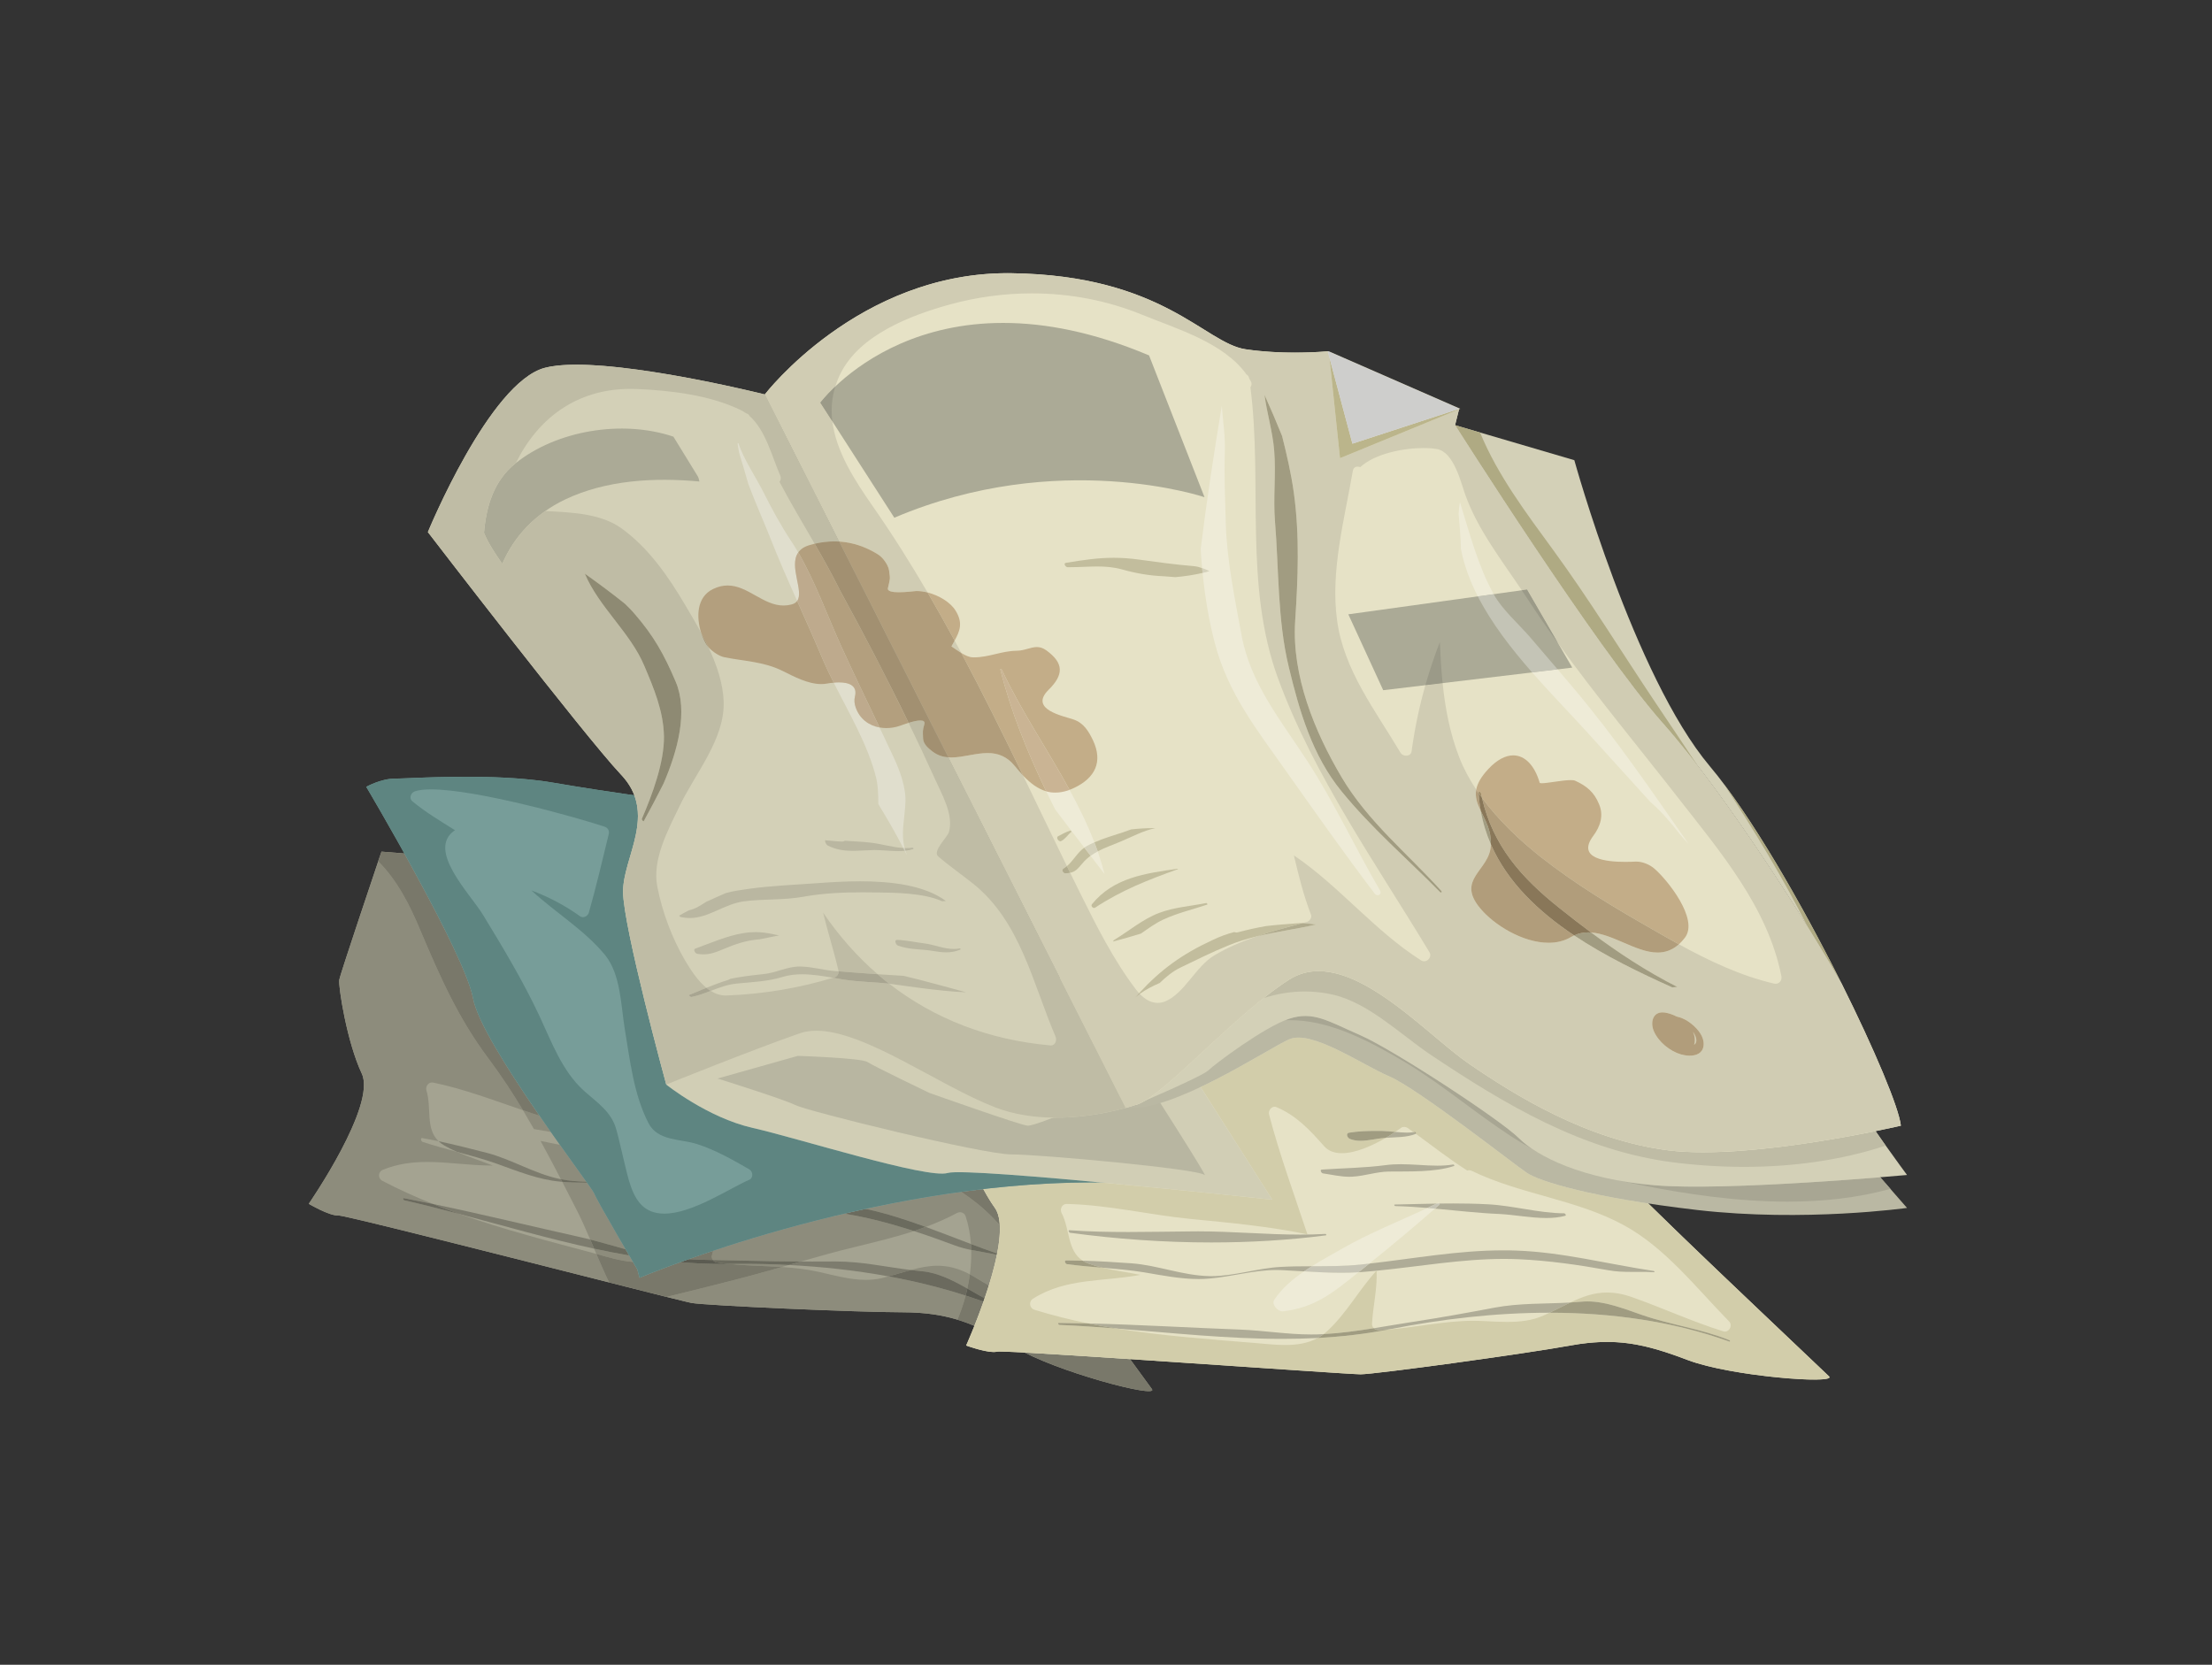 <svg width="93" height="70" viewBox="0 0 93 70" fill="none" xmlns="http://www.w3.org/2000/svg">
<rect x="0" y="0" width="93" height="70" fill="#333333" stroke="none"/>
<g id="recycling=paper--2">
<g id="Group 85">
<path id="path614" d="M41.238 48.317C41.189 48.571 48.154 58.011 48.434 58.413C48.708 58.815 44.355 57.668 42.694 56.662C41.034 55.657 39.894 55.184 37.959 55.179C36.03 55.179 29.673 54.894 29.076 54.787C28.48 54.679 14.566 51.081 14.206 51.105C13.851 51.13 12.981 50.619 12.981 50.619C12.981 50.619 15.84 46.483 15.211 45.144C14.577 43.797 14.217 41.449 14.265 41.196C14.308 40.94 16.039 35.81 16.039 35.81C16.039 35.81 32.306 37.116 32.628 37.262C32.956 37.41 41.238 48.317 41.238 48.317Z" fill="#A4A391"/>
<path id="path616" d="M40.967 55.75C40.968 55.749 40.968 55.749 40.968 55.749C40.731 55.649 40.495 55.563 40.254 55.49C40.254 55.49 40.254 55.49 40.254 55.49C40.495 55.564 40.731 55.65 40.967 55.75ZM28.023 54.534C28.024 54.534 28.025 54.533 28.026 54.533C27.504 54.403 26.818 54.23 26.032 54.031C26.817 54.23 27.502 54.404 28.023 54.534ZM15.902 36.217C15.987 35.964 16.039 35.81 16.039 35.81C16.039 35.81 15.985 35.964 15.899 36.215C15.9 36.215 15.901 36.215 15.902 36.217Z" fill="#DBDBDB"/>
<path id="path618" d="M41.575 54.054C41.708 53.626 41.828 53.184 41.913 52.764C41.552 52.68 41.19 52.631 40.833 52.558C40.842 52.895 40.822 53.239 40.776 53.585C40.816 53.606 40.858 53.629 40.899 53.653C41.127 53.783 41.351 53.917 41.575 54.054ZM32.869 53.276C32.968 53.248 33.066 53.22 33.164 53.191C32.519 53.159 31.877 53.143 31.24 53.143C31.044 53.143 30.85 53.145 30.655 53.148C31.391 53.221 32.133 53.228 32.869 53.276ZM26.612 53.062C26.566 52.983 26.512 52.892 26.454 52.791C25.96 52.707 25.468 52.61 24.978 52.504C25.009 52.578 25.041 52.652 25.072 52.726C25.575 52.866 26.096 53.023 26.612 53.062ZM33.673 53.045C34.405 52.835 35.138 52.629 35.88 52.449C36.74 52.239 37.595 52.037 38.426 51.764C37.794 51.56 37.156 51.377 36.503 51.226C36.169 51.149 35.832 51.086 35.494 51.033C33.337 51.536 31.441 52.106 29.983 52.591C29.965 52.658 29.947 52.725 29.931 52.793C29.914 52.858 29.933 52.928 29.973 52.983C30.498 52.995 31.025 52.998 31.559 53.013C32.265 53.033 32.969 53.042 33.673 53.045ZM41.924 52.708C41.997 52.336 42.041 51.982 42.04 51.671C42.04 51.618 42.038 51.566 42.036 51.516C41.744 51.189 41.432 50.884 41.093 50.611C40.874 50.434 40.648 50.271 40.416 50.115C39.019 50.307 37.669 50.554 36.395 50.83C36.41 50.833 36.424 50.836 36.439 50.839C37.282 51.023 38.107 51.293 38.924 51.59C39.369 51.425 39.806 51.234 40.233 51.006C40.275 50.983 40.319 50.972 40.362 50.972C40.471 50.972 40.569 51.042 40.603 51.154C40.722 51.517 40.793 51.906 40.821 52.309C41.188 52.447 41.556 52.582 41.924 52.708ZM26.301 52.529C25.784 51.641 25.042 50.354 24.986 50.186C24.974 50.149 24.862 49.986 24.68 49.73C24.332 49.728 23.984 49.723 23.639 49.694C23.827 50.059 24.014 50.424 24.202 50.789C24.414 51.196 24.613 51.648 24.814 52.119C25.316 52.246 25.805 52.395 26.301 52.529ZM24.649 49.686C24.387 49.316 23.993 48.773 23.541 48.14C23.269 48.086 22.997 48.032 22.727 47.974C23.018 48.508 23.302 49.043 23.582 49.584C23.93 49.655 24.288 49.677 24.649 49.686ZM23.159 47.597C23.003 47.377 22.844 47.148 22.684 46.917C22.451 46.842 22.22 46.766 21.989 46.686C22.145 46.949 22.298 47.212 22.448 47.475C22.685 47.516 22.922 47.555 23.159 47.597ZM15.902 36.217C15.987 35.964 16.039 35.81 16.039 35.81C16.039 35.81 16.395 35.84 17.002 35.888C16.395 35.84 16.039 35.81 16.039 35.81C16.039 35.81 15.987 35.964 15.902 36.217Z" fill="#8D8C7C"/>
<path id="path620" d="M37.355 53.669C37.687 53.579 37.994 53.482 38.29 53.402C37.24 53.272 36.214 53.043 35.133 53.043C35.122 53.043 35.111 53.043 35.1 53.043C34.786 53.045 34.472 53.046 34.159 53.046C33.997 53.046 33.835 53.045 33.673 53.045C33.504 53.093 33.334 53.142 33.164 53.191C34.56 53.262 35.968 53.415 37.355 53.669ZM24.978 52.504C24.923 52.375 24.869 52.246 24.814 52.119C24.69 52.088 24.564 52.058 24.438 52.029C22.357 51.566 20.29 51.06 18.204 50.625C18.585 50.778 18.971 50.922 19.358 51.059C21.233 51.556 23.094 52.097 24.978 52.504Z" fill="#7D7C6E"/>
<path id="path622" d="M33.164 53.191C33.334 53.142 33.504 53.093 33.673 53.045C32.969 53.042 32.265 53.032 31.559 53.013C31.025 52.998 30.498 52.995 29.973 52.983C30.011 53.036 30.069 53.075 30.135 53.083C30.308 53.109 30.482 53.13 30.655 53.147C30.85 53.144 31.044 53.143 31.24 53.143C31.877 53.143 32.519 53.158 33.164 53.191ZM26.454 52.791C26.406 52.709 26.355 52.621 26.301 52.529C25.805 52.395 25.316 52.246 24.814 52.119C24.869 52.246 24.923 52.375 24.978 52.504C25.468 52.61 25.96 52.707 26.454 52.791Z" fill="#6B6B5E"/>
<path id="path624" d="M40.833 52.558C40.831 52.474 40.827 52.391 40.821 52.309C40.19 52.07 39.559 51.822 38.923 51.59C38.759 51.651 38.593 51.709 38.426 51.764C38.99 51.946 39.549 52.146 40.109 52.355C40.346 52.446 40.589 52.508 40.833 52.558ZM23.639 49.694C23.62 49.657 23.601 49.621 23.582 49.584C23.564 49.582 23.547 49.577 23.53 49.574C22.439 49.343 21.515 48.746 20.45 48.471C19.779 48.298 19.113 48.13 18.439 47.986C18.508 48.054 18.59 48.115 18.688 48.171C18.858 48.269 19.032 48.354 19.21 48.432C19.78 48.588 20.35 48.741 20.902 48.939C21.751 49.243 22.649 49.606 23.552 49.686C23.581 49.689 23.61 49.691 23.639 49.694Z" fill="#7D7C6E"/>
<path id="path626" d="M41.913 52.764C41.917 52.745 41.921 52.727 41.924 52.708C41.556 52.582 41.188 52.447 40.821 52.309C40.827 52.391 40.831 52.474 40.833 52.558C41.19 52.631 41.552 52.68 41.913 52.764ZM38.426 51.764C38.593 51.709 38.759 51.651 38.923 51.59C38.107 51.293 37.282 51.023 36.439 50.84C36.424 50.836 36.41 50.833 36.395 50.83C36.09 50.896 35.79 50.964 35.494 51.033C35.832 51.086 36.169 51.15 36.503 51.227C37.156 51.377 37.794 51.56 38.426 51.764ZM24.68 49.73C24.67 49.716 24.66 49.701 24.649 49.687C24.288 49.677 23.93 49.655 23.582 49.584C23.601 49.621 23.62 49.657 23.639 49.694C23.984 49.723 24.332 49.728 24.68 49.73Z" fill="#6B6B5E"/>
<path id="path632" d="M48.296 58.496C48.393 58.496 48.446 58.481 48.446 58.447C48.446 58.438 48.442 58.425 48.434 58.413C48.376 58.331 48.026 57.853 47.511 57.149C45.73 57.03 44.108 56.928 43.074 56.871C44.654 57.675 47.601 58.496 48.296 58.496Z" fill="#79786A"/>
<path id="path634" d="M40.254 55.49C40.392 55.162 40.508 54.822 40.599 54.477C39.541 54.137 38.455 53.871 37.355 53.669C37.268 53.693 37.179 53.716 37.089 53.739C36.863 53.793 36.636 53.816 36.407 53.816C35.741 53.816 35.069 53.624 34.429 53.481C33.915 53.366 33.393 53.31 32.869 53.276C32.426 53.403 31.983 53.528 31.537 53.647C30.372 53.956 29.202 54.246 28.026 54.533C28.609 54.678 28.988 54.771 29.076 54.787C29.673 54.894 36.03 55.179 37.959 55.179C38.85 55.181 39.572 55.283 40.254 55.49ZM40.67 54.181C40.714 53.983 40.749 53.783 40.776 53.584C40.277 53.32 39.837 53.222 39.412 53.222C39.037 53.222 38.673 53.299 38.29 53.402C38.45 53.422 38.61 53.44 38.771 53.454C39.441 53.514 40.073 53.843 40.67 54.181ZM26.032 54.031C25.894 53.996 25.753 53.96 25.61 53.924C25.419 53.531 25.243 53.126 25.072 52.725C25.037 52.715 25.001 52.706 24.965 52.696C23.084 52.193 21.192 51.706 19.358 51.059C18.574 50.851 17.787 50.651 16.995 50.471C16.954 50.461 16.928 50.38 16.973 50.38C16.975 50.38 16.977 50.38 16.979 50.38C17.388 50.458 17.797 50.541 18.204 50.625C17.481 50.336 16.77 50.015 16.076 49.652C15.877 49.547 15.893 49.27 16.098 49.187C16.72 48.934 17.343 48.858 17.97 48.858C18.416 48.858 18.864 48.897 19.313 48.934C19.763 48.972 20.214 49.009 20.667 49.009C20.685 49.009 20.702 49.009 20.719 49.009C20.218 48.812 19.702 48.648 19.21 48.432C18.726 48.3 18.243 48.171 17.769 48.015C17.708 47.998 17.661 47.852 17.745 47.852C17.749 47.852 17.753 47.855 17.758 47.855C17.986 47.893 18.213 47.94 18.439 47.986C17.877 47.448 18.155 46.593 17.93 45.857C17.881 45.694 17.993 45.516 18.163 45.516C18.18 45.516 18.197 45.519 18.215 45.521C19.513 45.789 20.741 46.261 21.989 46.685C21.546 45.95 21.074 45.229 20.553 44.532C19.263 42.813 18.505 41.083 17.672 39.118C17.221 38.036 16.706 37.026 15.902 36.217C15.492 37.435 14.301 40.983 14.265 41.195C14.262 41.21 14.261 41.232 14.261 41.261C14.26 41.719 14.614 43.875 15.211 45.144C15.274 45.275 15.302 45.438 15.301 45.618C15.299 47.267 12.981 50.619 12.981 50.619C12.981 50.619 13.811 51.106 14.181 51.106C14.189 51.106 14.198 51.106 14.206 51.105C14.207 51.105 14.209 51.105 14.21 51.105C14.533 51.105 21.77 52.953 26.032 54.031Z" fill="#8D8C7C"/>
<path id="path636" d="M40.968 55.749C41.084 55.459 41.217 55.111 41.349 54.733C41.101 54.643 40.851 54.558 40.599 54.477C40.508 54.822 40.392 55.161 40.254 55.49C40.495 55.563 40.731 55.649 40.968 55.749ZM41.399 54.59C41.459 54.416 41.518 54.236 41.575 54.053C41.351 53.917 41.127 53.783 40.899 53.652C40.858 53.629 40.816 53.606 40.776 53.584C40.749 53.783 40.714 53.983 40.67 54.181C40.839 54.276 41.004 54.373 41.168 54.464C41.244 54.507 41.321 54.549 41.399 54.59ZM28.026 54.533C29.202 54.246 30.372 53.956 31.537 53.647C31.983 53.528 32.426 53.403 32.869 53.276C32.133 53.227 31.391 53.22 30.655 53.147C30.654 53.147 30.652 53.147 30.651 53.147C30.557 53.149 30.463 53.149 30.37 53.149C29.774 53.149 29.183 53.122 28.597 53.071C27.569 53.443 26.956 53.699 26.894 53.725C26.89 53.727 26.889 53.728 26.889 53.728L26.798 53.378C26.798 53.378 26.726 53.257 26.612 53.062C26.096 53.023 25.575 52.865 25.072 52.725C25.243 53.126 25.419 53.53 25.61 53.924C25.753 53.96 25.894 53.996 26.032 54.031C26.818 54.23 27.504 54.403 28.026 54.533ZM29.973 52.983C29.933 52.928 29.914 52.858 29.931 52.793C29.947 52.725 29.965 52.658 29.983 52.591C29.609 52.715 29.264 52.834 28.95 52.945C29.291 52.965 29.631 52.976 29.973 52.983ZM42.036 51.515C42.02 51.217 41.956 50.966 41.829 50.788C41.662 50.556 41.499 50.285 41.344 49.998C41.033 50.034 40.724 50.073 40.416 50.115C40.648 50.27 40.874 50.434 41.093 50.611C41.432 50.884 41.744 51.189 42.036 51.515ZM22.684 46.917C21.419 45.08 20.071 42.971 19.892 41.98C19.689 40.876 18.209 38.061 17.002 35.888C16.395 35.839 16.039 35.81 16.039 35.81C16.039 35.81 15.987 35.964 15.902 36.217C16.706 37.026 17.221 38.036 17.672 39.118C18.505 41.083 19.263 42.813 20.553 44.532C21.074 45.229 21.546 45.95 21.989 46.685C22.22 46.766 22.451 46.841 22.684 46.917Z" fill="#79786A"/>
<path id="path638" d="M40.599 54.477C40.624 54.379 40.648 54.28 40.67 54.181C40.073 53.843 39.441 53.515 38.771 53.454C38.61 53.44 38.45 53.422 38.29 53.402C37.994 53.482 37.687 53.579 37.355 53.669C38.455 53.871 39.541 54.137 40.599 54.477ZM19.358 51.059C18.971 50.922 18.585 50.778 18.204 50.625C17.797 50.541 17.388 50.458 16.979 50.38C16.977 50.38 16.975 50.38 16.973 50.38C16.928 50.38 16.954 50.461 16.995 50.471C17.787 50.651 18.574 50.851 19.358 51.059Z" fill="#6B6A5E"/>
<path id="path640" d="M41.349 54.733C41.366 54.686 41.383 54.638 41.399 54.59C41.321 54.549 41.244 54.507 41.168 54.464C41.004 54.373 40.839 54.277 40.67 54.181C40.648 54.28 40.624 54.379 40.599 54.477C40.851 54.558 41.101 54.643 41.349 54.733ZM30.37 53.15C30.463 53.15 30.557 53.149 30.651 53.148C30.652 53.148 30.654 53.148 30.655 53.148C30.482 53.13 30.308 53.109 30.135 53.083C30.069 53.075 30.011 53.036 29.973 52.983C29.631 52.976 29.291 52.965 28.95 52.946C28.827 52.989 28.71 53.031 28.597 53.072C29.183 53.122 29.774 53.15 30.37 53.15Z" fill="#5B5B51"/>
<path id="path644" d="M68.001 49.236C68.001 49.494 76.551 57.527 76.9 57.875C77.244 58.218 72.751 57.875 70.94 57.181C69.124 56.489 67.915 56.233 66.018 56.577C64.115 56.925 57.806 57.787 57.204 57.787C56.597 57.787 42.264 56.747 41.92 56.835C41.571 56.925 40.62 56.577 40.62 56.577C40.62 56.577 42.694 52 41.829 50.789C40.964 49.582 40.19 47.334 40.19 47.08C40.19 46.817 40.964 41.461 40.964 41.461C40.964 41.461 57.204 39.822 57.548 39.905C57.892 39.992 68.001 49.236 68.001 49.236Z" fill="#E6E2C6"/>
<path id="path646" d="M53.913 56.297C54.408 56.297 54.904 56.285 55.4 56.26C55.486 56.212 55.569 56.158 55.65 56.097C55.559 56.102 55.468 56.107 55.377 56.109C55.293 56.112 55.209 56.112 55.125 56.112C54.124 56.112 53.153 55.947 52.142 55.907C50.014 55.828 47.889 55.699 45.756 55.648C46.15 55.728 46.545 55.799 46.941 55.863C49.271 56.046 51.592 56.297 53.913 56.297ZM57.927 55.926C57.93 55.926 57.932 55.926 57.935 55.926C58.09 55.921 58.245 55.912 58.399 55.9C58.418 55.896 58.437 55.892 58.456 55.889C60.606 55.464 62.87 55.198 65.126 55.198C65.134 55.198 65.141 55.198 65.148 55.198C65.459 55.05 65.744 54.901 66.021 54.769C64.95 54.83 63.896 54.785 62.825 54.986C61.654 55.209 60.498 55.416 59.332 55.593C58.801 55.675 58.28 55.766 57.759 55.85C57.804 55.896 57.865 55.926 57.927 55.926Z" fill="#AFAC97"/>
<path id="path648" d="M50.391 53.781C50.545 53.781 50.699 53.775 50.852 53.76C51.792 53.681 52.718 53.401 53.668 53.401C53.739 53.401 53.811 53.402 53.883 53.406C54.198 53.421 54.513 53.44 54.827 53.459C54.934 53.385 55.044 53.313 55.156 53.244C54.717 53.244 54.277 53.246 53.834 53.272C52.866 53.326 51.893 53.66 50.925 53.66C50.888 53.66 50.851 53.659 50.814 53.658C49.702 53.626 48.675 53.204 47.584 53.121C46.893 53.073 46.208 53.028 45.519 53.009C45.599 53.061 45.69 53.106 45.795 53.142C45.984 53.208 46.176 53.262 46.369 53.308C46.954 53.357 47.539 53.407 48.116 53.502C48.858 53.628 49.63 53.781 50.391 53.781ZM57.114 53.497C57.186 53.492 57.257 53.487 57.328 53.481C57.509 53.467 57.69 53.45 57.871 53.433C57.873 53.431 57.874 53.429 57.876 53.427C57.876 53.429 57.876 53.43 57.876 53.432C59.661 53.257 61.443 52.935 63.238 52.935C63.448 52.935 63.658 52.94 63.868 52.949C65.136 53.008 66.372 53.186 67.619 53.411C67.952 53.473 68.283 53.481 68.616 53.481C68.679 53.481 68.741 53.481 68.803 53.481C68.869 53.48 68.935 53.48 69 53.48C69.18 53.48 69.361 53.483 69.543 53.495C69.544 53.495 69.544 53.495 69.545 53.495C69.574 53.495 69.553 53.443 69.532 53.443C67.614 53.156 65.684 52.648 63.734 52.584C63.557 52.577 63.381 52.575 63.205 52.575C61.304 52.575 59.457 52.918 57.569 53.133C57.421 53.252 57.273 53.371 57.123 53.489C57.12 53.492 57.117 53.494 57.114 53.497Z" fill="#AFAC97"/>
<path id="path650" d="M50.931 52.243C52.554 52.243 54.174 52.148 55.748 51.944C55.78 51.935 55.753 51.884 55.726 51.884C55.375 51.905 55.024 51.913 54.674 51.913C53.956 51.913 53.238 51.879 52.52 51.844C51.805 51.81 51.09 51.776 50.376 51.776C50.312 51.776 50.249 51.776 50.186 51.777C49.27 51.784 48.357 51.804 47.445 51.804C46.617 51.804 45.79 51.788 44.962 51.729C44.961 51.729 44.96 51.729 44.959 51.729C44.899 51.729 44.946 51.831 44.989 51.836C46.923 52.099 48.93 52.243 50.931 52.243Z" fill="#AFAC97"/>
<path id="path652" d="M65.007 51.215C65.284 51.215 65.554 51.191 65.808 51.122C65.867 51.106 65.803 51.019 65.76 51.017C64.706 51.014 63.615 50.691 62.546 50.638C62.063 50.612 61.583 50.603 61.103 50.603C60.91 50.603 60.717 50.605 60.523 50.607C60.532 50.623 60.533 50.642 60.52 50.654C60.457 50.71 60.394 50.765 60.331 50.82C61.235 50.902 62.133 51.007 63.04 51.046C63.66 51.077 64.353 51.215 65.007 51.215ZM60.015 50.792C60.142 50.732 60.269 50.671 60.395 50.609C59.811 50.618 59.227 50.636 58.639 50.649C58.596 50.651 58.634 50.713 58.66 50.713C59.115 50.725 59.566 50.755 60.015 50.792Z" fill="#AFAC97"/>
<path id="path654" d="M56.727 49.481C56.772 49.481 56.816 49.479 56.86 49.477C57.365 49.45 57.876 49.27 58.376 49.262C59.235 49.25 60.31 49.301 61.133 49.028C61.164 49.019 61.129 48.965 61.102 48.965C61.102 48.965 61.101 48.965 61.1 48.965C60.88 49.002 60.654 49.014 60.427 49.014C60.173 49.014 59.916 48.999 59.658 48.982C59.401 48.968 59.144 48.953 58.889 48.953C58.684 48.953 58.48 48.963 58.279 48.989C57.36 49.111 56.495 49.116 55.576 49.179C55.479 49.182 55.549 49.326 55.619 49.338C55.974 49.389 56.358 49.481 56.727 49.481Z" fill="#AFAC97"/>
<path id="path656" d="M58.268 47.843C58.683 47.814 59.142 47.831 59.52 47.68C59.523 47.68 59.525 47.677 59.527 47.675C59.495 47.653 59.462 47.629 59.429 47.604C59.339 47.619 59.243 47.624 59.144 47.624C58.988 47.624 58.825 47.609 58.662 47.594C58.544 47.675 58.411 47.76 58.268 47.843Z" fill="#AFAC97"/>
<path id="path658" d="M76.281 58.009C76.674 58.009 76.917 57.977 76.919 57.909C76.919 57.899 76.913 57.887 76.9 57.875C76.637 57.612 71.708 52.978 69.302 50.605C66.2 50.137 64.635 49.608 64.201 49.321C63.68 48.977 59.623 45.779 58.413 45.261C57.356 44.808 55.638 43.629 54.59 43.629C54.439 43.629 54.303 43.653 54.184 43.709C53.632 43.958 52.072 44.954 50.477 45.706L53.49 50.444C53.49 50.444 49.82 50.047 46.28 49.72C46.171 49.718 46.061 49.718 45.952 49.718C45.951 49.718 45.95 49.718 45.95 49.718C45.945 49.718 45.94 49.718 45.936 49.718C44.388 49.718 42.844 49.823 41.344 49.998C41.499 50.285 41.663 50.556 41.829 50.788C41.978 50.997 42.039 51.304 42.04 51.671C42.042 53.438 40.62 56.577 40.62 56.577C40.62 56.577 41.363 56.849 41.777 56.849C41.831 56.849 41.88 56.844 41.92 56.835C41.934 56.83 41.97 56.83 42.025 56.83C42.198 56.83 42.565 56.844 43.074 56.871C44.108 56.927 45.73 57.03 47.511 57.149C51.729 57.427 56.846 57.787 57.204 57.787C57.806 57.787 64.115 56.925 66.018 56.577C66.584 56.474 67.088 56.426 67.566 56.426C68.69 56.426 69.666 56.696 70.94 57.181C72.267 57.69 75.032 58.009 76.281 58.009ZM55.4 56.26C54.982 56.489 54.512 56.555 54.03 56.555C53.614 56.555 53.19 56.506 52.781 56.472C50.831 56.311 48.871 56.172 46.941 55.862C46.145 55.8 45.347 55.745 44.548 55.711C44.505 55.711 44.457 55.627 44.511 55.627C44.926 55.631 45.342 55.638 45.756 55.648C44.994 55.493 44.237 55.305 43.489 55.072C43.28 55.007 43.242 54.727 43.43 54.609C44.822 53.722 46.413 53.9 47.945 53.604C47.42 53.502 46.889 53.432 46.369 53.307C45.865 53.265 45.36 53.224 44.86 53.156C44.795 53.15 44.725 53 44.822 53C44.842 53 44.861 53 44.88 53C45.094 53 45.307 53.003 45.519 53.009C44.865 52.583 44.989 51.688 44.634 51.006C44.549 50.841 44.648 50.624 44.842 50.624C44.844 50.624 44.847 50.624 44.849 50.624C46.617 50.665 48.315 51.084 50.067 51.256C51.712 51.414 53.351 51.568 54.968 51.901C54.415 50.227 53.802 48.571 53.356 46.863C53.315 46.717 53.434 46.537 53.587 46.537C53.613 46.537 53.641 46.542 53.668 46.554C54.501 46.902 55.087 47.531 55.673 48.198C55.861 48.407 56.122 48.49 56.418 48.49C56.998 48.49 57.711 48.169 58.268 47.842C58.241 47.845 58.214 47.847 58.188 47.85C57.861 47.877 57.528 47.969 57.205 47.969C57.053 47.969 56.904 47.947 56.758 47.891C56.651 47.855 56.565 47.655 56.72 47.628C57.089 47.567 57.469 47.553 57.845 47.553C57.924 47.553 58.002 47.553 58.08 47.553C58.26 47.557 58.46 47.577 58.662 47.594C58.756 47.533 58.841 47.472 58.913 47.419C58.944 47.394 58.989 47.385 59.035 47.385C59.084 47.385 59.132 47.397 59.166 47.419C59.253 47.48 59.341 47.54 59.429 47.604C59.447 47.601 59.465 47.599 59.483 47.596C59.485 47.594 59.487 47.594 59.489 47.594C59.519 47.594 59.555 47.652 59.527 47.674C60.201 48.164 60.926 48.736 61.686 49.218C61.712 49.211 61.74 49.206 61.769 49.206C61.806 49.206 61.846 49.214 61.885 49.236C63.933 50.229 66.281 50.429 68.275 51.519C70.022 52.47 71.322 54.163 72.692 55.558C72.852 55.715 72.725 55.991 72.522 55.991C72.499 55.991 72.475 55.987 72.451 55.98C71.144 55.571 69.914 55.002 68.629 54.547C68.234 54.407 67.886 54.348 67.565 54.348C67.004 54.348 66.526 54.528 66.021 54.768C66.18 54.759 66.341 54.748 66.501 54.733C66.582 54.725 66.663 54.722 66.744 54.722C67.526 54.722 68.318 55.044 69.043 55.294C70.247 55.711 71.531 55.872 72.714 56.355C72.742 56.365 72.75 56.413 72.718 56.413C72.714 56.413 72.709 56.411 72.703 56.409C70.315 55.551 67.737 55.2 65.148 55.198C65.067 55.237 64.984 55.275 64.9 55.313C64.418 55.531 63.894 55.584 63.366 55.584C62.987 55.584 62.606 55.556 62.24 55.542C62.143 55.538 62.046 55.536 61.95 55.536C60.759 55.536 59.588 55.806 58.399 55.9C57.399 56.094 56.399 56.206 55.4 56.26ZM55.65 56.097C56.365 56.058 57.061 55.961 57.759 55.849C57.713 55.802 57.683 55.738 57.683 55.673C57.725 54.917 57.913 54.182 57.876 53.432C57.874 53.432 57.873 53.432 57.871 53.432C57.132 54.237 56.611 55.231 55.791 55.98C55.745 56.021 55.698 56.06 55.65 56.097Z" fill="#D2CDAA"/>
<path id="path660" d="M72.718 56.413C72.75 56.413 72.742 56.365 72.714 56.355C71.531 55.872 70.247 55.711 69.043 55.294C68.318 55.044 67.526 54.722 66.744 54.722C66.663 54.722 66.582 54.725 66.501 54.733C66.341 54.748 66.18 54.759 66.021 54.768C65.744 54.9 65.459 55.05 65.148 55.198C67.737 55.2 70.315 55.551 72.703 56.409C72.709 56.411 72.714 56.413 72.718 56.413ZM55.4 56.26C56.399 56.206 57.399 56.094 58.399 55.9C58.245 55.912 58.09 55.921 57.935 55.926C57.932 55.926 57.93 55.926 57.927 55.926C57.865 55.926 57.804 55.896 57.759 55.849C57.061 55.961 56.365 56.058 55.65 56.097C55.569 56.158 55.486 56.211 55.4 56.26ZM46.941 55.862C46.545 55.798 46.15 55.728 45.756 55.648C45.342 55.638 44.926 55.631 44.511 55.627C44.457 55.627 44.505 55.711 44.548 55.711C45.347 55.745 46.145 55.8 46.941 55.862Z" fill="#A09C81"/>
<path id="path662" d="M57.871 53.432C57.873 53.432 57.874 53.432 57.876 53.432C57.876 53.43 57.876 53.429 57.876 53.427C57.874 53.429 57.873 53.431 57.871 53.432ZM46.369 53.308C46.176 53.261 45.984 53.208 45.795 53.142C45.69 53.105 45.599 53.061 45.519 53.009C45.307 53.003 45.094 53 44.88 53C44.861 53 44.842 53 44.822 53C44.725 53 44.795 53.15 44.86 53.156C45.36 53.224 45.865 53.265 46.369 53.308Z" fill="#A09C81"/>
<path id="path664" d="M57.205 47.969C57.528 47.969 57.861 47.877 58.188 47.85C58.214 47.847 58.241 47.845 58.268 47.843C58.411 47.76 58.544 47.674 58.662 47.594C58.46 47.577 58.26 47.557 58.08 47.553C58.002 47.553 57.923 47.553 57.845 47.553C57.469 47.553 57.089 47.567 56.72 47.628C56.564 47.655 56.651 47.855 56.758 47.891C56.904 47.947 57.053 47.969 57.205 47.969ZM59.527 47.674C59.555 47.653 59.519 47.594 59.489 47.594C59.487 47.594 59.485 47.594 59.483 47.596C59.465 47.599 59.447 47.601 59.429 47.604C59.462 47.628 59.495 47.653 59.527 47.674Z" fill="#A09C81"/>
<path id="path666" d="M28.442 33.689C28.442 33.689 25.766 33.341 23.256 32.91C20.752 32.478 17.21 32.739 16.608 32.739C16.006 32.739 15.399 33.085 15.399 33.085C15.399 33.085 19.543 40.08 19.892 41.98C20.236 43.882 24.901 49.927 24.986 50.186C25.072 50.444 26.798 53.379 26.798 53.379L26.889 53.728C26.889 53.728 38.889 48.634 49.605 49.927L28.442 33.689Z" fill="#779D99"/>
<path id="path668" d="M46.28 49.72C46.171 49.718 46.061 49.718 45.951 49.718C46.061 49.718 46.171 49.718 46.28 49.72ZM45.935 49.718C45.94 49.718 45.945 49.718 45.95 49.718C45.945 49.718 45.94 49.718 45.935 49.718Z" fill="#A5AD8F"/>
<path id="path672" d="M26.889 53.728C26.889 53.728 26.89 53.727 26.894 53.726C27.148 53.619 36.457 49.72 45.936 49.718C45.94 49.718 45.945 49.718 45.95 49.718C45.95 49.718 45.951 49.718 45.952 49.718C46.061 49.718 46.171 49.718 46.28 49.72C43.779 49.487 41.343 49.289 40.313 49.289C40.081 49.289 39.92 49.299 39.846 49.321C39.786 49.34 39.704 49.348 39.602 49.348C38.242 49.348 33.409 47.825 31.634 47.424C29.737 46.99 28.012 45.604 28.012 45.604C28.012 45.604 26.196 38.96 26.196 37.489C26.196 36.531 26.82 35.426 26.821 34.317C26.822 34.025 26.779 33.733 26.67 33.443C25.703 33.304 24.461 33.117 23.256 32.91C23.238 32.905 23.221 32.902 23.203 32.9H23.203H23.203C23.184 32.897 23.165 32.892 23.146 32.89C23.06 32.876 22.973 32.863 22.885 32.851C22.883 32.851 22.88 32.851 22.877 32.851C21.835 32.705 20.657 32.661 19.601 32.661C19.597 32.661 19.594 32.661 19.591 32.661C19.589 32.661 19.587 32.661 19.584 32.661C18.343 32.661 17.273 32.72 16.791 32.737C16.715 32.739 16.653 32.739 16.608 32.739C16.006 32.739 15.399 33.085 15.399 33.085C15.399 33.085 19.543 40.08 19.892 41.98C20.236 43.882 24.901 49.927 24.986 50.186C25.072 50.444 26.798 53.379 26.798 53.379L26.889 53.728ZM22.342 37.44C23.353 38.378 24.562 39.091 25.444 40.163C26.104 40.981 26.104 42.292 26.271 43.29C26.491 44.608 26.647 46.028 27.265 47.226C27.652 47.984 28.609 47.882 29.307 48.106C30.076 48.354 30.807 48.766 31.505 49.17C31.656 49.258 31.683 49.528 31.505 49.606C30.659 49.974 29.109 51.031 27.932 51.031C27.629 51.031 27.35 50.961 27.115 50.791C26.556 50.39 26.395 49.455 26.239 48.834C26.131 48.398 26.04 47.952 25.916 47.511C25.712 46.744 25.11 46.367 24.551 45.865C23.632 45.037 23.186 43.802 22.676 42.711C21.988 41.247 21.149 39.846 20.305 38.465C19.768 37.581 17.903 35.725 19.129 34.909C18.516 34.522 17.898 34.159 17.339 33.694C17.178 33.565 17.28 33.324 17.447 33.273C17.614 33.216 17.844 33.192 18.12 33.192C20.056 33.192 24.279 34.381 25.422 34.761C25.556 34.807 25.631 34.934 25.594 35.072C25.325 36.176 25.067 37.284 24.756 38.378C24.724 38.485 24.615 38.565 24.506 38.565C24.464 38.565 24.422 38.553 24.384 38.524C23.745 38.068 23.068 37.713 22.342 37.44Z" fill="#5E8581"/>
<path id="path674" d="M28.786 42.842L28.012 45.604C28.012 45.604 29.737 46.99 31.634 47.423C33.542 47.855 38.981 49.581 39.846 49.321C40.711 49.063 53.49 50.444 53.49 50.444L49.863 44.742L40.276 42.669L28.786 42.842Z" fill="#D1CEB5"/>
<path id="path676" d="M47.961 45.09C47.961 45.09 50.9 49.666 50.642 49.406C50.384 49.148 43.731 48.541 42.522 48.541C41.313 48.541 33.967 46.729 33.451 46.471C32.929 46.213 30.167 45.35 30.167 45.35L33.542 44.398C33.542 44.398 36.213 44.483 36.471 44.656C36.734 44.832 39.067 45.952 39.067 45.952C39.067 45.952 42.952 47.333 43.21 47.333C43.468 47.333 44.505 46.902 44.505 46.902L46.666 46.644L47.961 45.09Z" fill="#B8B6A1"/>
<path id="path678" d="M78.367 48.719L80.178 50.791C80.178 50.791 75.863 51.396 71.37 50.88C66.877 50.358 64.722 49.667 64.201 49.321C63.68 48.977 59.622 45.779 58.413 45.261C57.204 44.742 55.13 43.276 54.184 43.709C53.233 44.14 49.283 46.788 47.326 46.586C47.326 46.586 49.691 40.942 55.651 40.599C61.611 40.253 78.367 48.719 78.367 48.719Z" fill="#BAB8A3"/>
<path id="path680" d="M79.479 49.991C79.479 49.991 79.479 49.991 79.48 49.991L79.053 49.504C79.053 49.504 79.053 49.504 79.052 49.504L79.479 49.991Z" fill="#E7E7E7"/>
<path id="path682" d="M75.149 50.527C76.621 50.527 78.082 50.375 79.479 49.99L79.052 49.503C77.289 49.645 73.819 49.895 71.305 49.895C70.639 49.895 70.041 49.879 69.559 49.837C69.087 49.798 68.642 49.74 68.225 49.669C68.439 49.718 68.654 49.764 68.871 49.808C70.88 50.21 73.026 50.527 75.149 50.527ZM64.419 48.307C64.192 48.154 64.004 48.001 63.857 47.854C63.078 47.08 58.585 44.14 57.204 43.534C56.161 43.078 55.56 42.72 54.883 42.72C54.664 42.72 54.437 42.759 54.184 42.842C54.136 42.859 54.086 42.876 54.034 42.898C54.09 42.895 54.145 42.895 54.201 42.895C54.304 42.895 54.408 42.898 54.511 42.905C56.118 42.988 57.704 43.855 59.058 44.656C60.627 45.592 62.03 46.807 63.567 47.803C63.848 47.986 64.132 48.154 64.419 48.307Z" fill="#A8A693"/>
<path id="path684" d="M78.195 46.471C78.195 46.729 80.178 49.406 80.178 49.406C80.178 49.406 72.579 50.1 69.559 49.837C66.534 49.582 64.636 48.634 63.857 47.855C63.078 47.08 58.585 44.14 57.204 43.534C55.823 42.932 55.216 42.499 54.184 42.842C53.147 43.19 51.072 44.742 50.809 45.003C50.551 45.261 47.703 46.471 47.703 46.471C47.703 46.471 51.502 40.253 55.393 39.647C59.279 39.042 70.419 44.917 70.419 44.917L78.195 46.471Z" fill="#D3D0B7"/>
<path id="path686" d="M73.332 49.065C75.352 49.065 77.396 48.795 79.281 48.171C79.137 47.969 78.99 47.759 78.853 47.562C77.241 47.889 74.107 48.449 71.612 48.449C71.094 48.449 70.604 48.427 70.161 48.371C66.706 47.937 63.68 46.042 61.783 44.742C60.194 43.663 57.643 40.835 55.439 40.835C55.004 40.835 54.582 40.944 54.184 41.2C53.84 41.422 53.484 41.685 53.122 41.97C53.69 41.787 54.274 41.69 54.862 41.69C55.255 41.69 55.651 41.734 56.043 41.824C57.548 42.17 58.908 43.519 60.154 44.354C63.293 46.452 66.517 48.376 70.311 48.87C71.297 48.997 72.311 49.065 73.332 49.065Z" fill="#BFBCA5"/>
<path id="path688" d="M69.903 30.403C67.141 27.295 61.176 17.877 61.176 17.877L66.19 19.35C66.19 19.35 68.694 28.421 71.886 32.218C73.622 34.278 75.782 38.063 77.427 41.356C77.394 41.308 77.362 41.261 77.33 41.2C76.207 39.218 72.665 33.514 69.903 30.403Z" fill="#D3D0B7"/>
<path id="path690" d="M77.427 41.356C76.782 40.061 76.055 38.692 75.306 37.381C76.055 38.692 76.781 40.063 77.427 41.356Z" fill="#D3D0B7"/>
<path id="path692" d="M77.427 41.356C76.781 40.063 76.055 38.692 75.306 37.381C74.364 35.732 73.386 34.178 72.488 32.985C73.769 34.946 74.981 36.943 76.027 39.023C76.134 39.196 76.237 39.361 76.336 39.525C76.593 39.944 76.821 40.324 77.013 40.652C77.133 40.857 77.239 41.042 77.33 41.2C77.362 41.261 77.394 41.308 77.427 41.356Z" fill="#AFAA83"/>
<path id="path694" d="M71.375 32.198C70.798 31.324 70.211 30.457 69.629 29.587C68.183 27.432 66.829 25.218 65.298 23.123C64.169 21.574 62.959 19.976 62.229 18.189L61.176 17.877C61.176 17.877 67.141 27.295 69.903 30.403C70.376 30.937 70.872 31.546 71.375 32.198Z" fill="#AFAA83"/>
<path id="path696" d="M42.522 11.488C48.912 11.575 50.642 14.428 52.367 14.686C54.098 14.944 55.823 14.771 55.823 14.771L61.348 17.19L61.176 17.877C61.176 17.877 67.141 27.295 69.903 30.403C72.665 33.513 76.207 39.218 77.33 41.2C77.362 41.261 77.394 41.307 77.427 41.356C78.819 44.145 79.84 46.583 79.92 47.333C79.92 47.333 73.617 48.802 70.161 48.371C66.706 47.937 63.68 46.042 61.783 44.742C59.88 43.451 56.597 39.646 54.184 41.2C51.766 42.759 48.74 46.3 47.703 46.471C47.703 46.471 47.563 46.522 47.326 46.586L32.155 16.586C32.155 16.586 36.132 11.402 42.522 11.488Z" fill="#E6E2C6"/>
<path id="path698" d="M17.989 22.373C17.989 22.373 20.58 16.067 22.912 15.465C25.244 14.856 32.155 16.586 32.155 16.586L47.326 46.586C46.408 46.839 43.952 47.382 41.829 46.559C39.153 45.521 35.611 42.759 33.622 43.451C31.634 44.14 28.012 45.604 28.012 45.604C28.012 45.604 26.196 38.959 26.196 37.488C26.196 36.02 27.663 34.203 26.104 32.566C24.557 30.922 17.989 22.373 17.989 22.373Z" fill="#D3D0B7"/>
<path id="path700" d="M50.642 20.906C50.642 20.906 44.505 18.834 37.6 21.769L34.488 16.931C34.488 16.931 38.889 10.971 48.31 14.944L50.642 20.906Z" fill="#ABAA96"/>
<path id="path702" d="M64.201 24.789L66.103 28.072L58.155 29.022L56.688 25.831L64.201 24.789Z" fill="#ABAA96"/>
<path id="path704" d="M61.342 17.211L61.396 17.189L55.866 14.771L55.868 14.79L61.348 17.189L61.342 17.211Z" fill="#E6E2C6"/>
<path id="path706" d="M47.92 41.792C48.174 41.607 48.46 41.461 48.756 41.334C49.019 41.083 49.294 40.847 49.627 40.686C50.288 40.367 50.943 40.041 51.626 39.761C52.017 39.598 52.413 39.478 52.813 39.381C53.448 39.164 54.1 38.993 54.757 38.816C54.717 38.816 54.678 38.816 54.641 38.816C54.167 38.852 53.7 38.884 53.238 38.938C52.835 39.008 52.432 39.098 52.045 39.201C52.024 39.208 52.005 39.21 51.987 39.21C51.952 39.21 51.921 39.201 51.889 39.191C51.588 39.271 51.282 39.381 50.976 39.529C49.7 40.119 48.8 40.772 47.892 41.763C47.901 41.773 47.911 41.782 47.92 41.792Z" fill="#C2BD9D"/>
<path id="path708" d="M46.8 39.59C47.192 39.486 47.584 39.374 47.966 39.257C48.273 39.045 48.568 38.823 48.912 38.665C49.503 38.39 50.132 38.246 50.745 38.041C50.786 38.032 50.748 37.971 50.717 37.971C50.715 37.971 50.714 37.971 50.712 37.971C50.062 38.102 49.363 38.148 48.74 38.385C48.052 38.643 47.472 39.142 46.848 39.52C46.816 39.537 46.806 39.566 46.8 39.59Z" fill="#C2BD9D"/>
<path id="path710" d="M45.998 38.178C46.013 38.178 46.028 38.173 46.042 38.165C47.155 37.432 48.273 36.996 49.525 36.546L49.514 36.529C48.16 36.724 46.821 36.897 45.908 38.022C45.859 38.085 45.928 38.178 45.998 38.178Z" fill="#C2BD9D"/>
<path id="path712" d="M44.993 36.7C45.211 36.651 45.303 36.546 45.505 36.307C45.609 36.181 45.726 36.076 45.851 35.983C45.764 35.871 45.676 35.757 45.589 35.642C45.289 35.854 45.132 36.188 44.857 36.419C44.902 36.512 44.948 36.605 44.993 36.7ZM46.151 35.798C46.452 35.64 46.781 35.526 47.101 35.392C47.59 35.189 48.052 34.931 48.573 34.822C48.54 34.822 48.507 34.822 48.474 34.822C48.168 34.822 47.863 34.841 47.558 34.875C47.445 34.919 47.337 34.956 47.23 34.992C46.812 35.129 46.404 35.245 46.012 35.421C46.06 35.545 46.106 35.672 46.151 35.798Z" fill="#C2BD9D"/>
<path id="path714" d="M44.583 35.374C44.595 35.374 44.607 35.372 44.618 35.364C44.795 35.274 44.898 35.097 45.048 34.968L45.016 34.919C44.828 34.977 44.661 35.07 44.489 35.16C44.39 35.214 44.491 35.374 44.583 35.374Z" fill="#C2BD9D"/>
<path id="path716" d="M49.417 24.268C49.803 24.234 50.183 24.178 50.561 24.09C50.554 24.022 50.548 23.956 50.542 23.888C50.426 23.846 50.309 23.815 50.186 23.805C49.428 23.742 48.675 23.639 47.923 23.535C47.526 23.479 47.17 23.454 46.828 23.454C46.173 23.454 45.568 23.542 44.817 23.666C44.698 23.681 44.795 23.846 44.881 23.849C44.927 23.849 44.972 23.849 45.017 23.849C45.211 23.849 45.4 23.841 45.586 23.834C45.771 23.827 45.953 23.82 46.136 23.82C46.475 23.82 46.816 23.844 47.176 23.944C47.762 24.107 48.326 24.207 48.933 24.231C49.084 24.241 49.25 24.253 49.417 24.268Z" fill="#C2BD9D"/>
<path id="path718" d="M40.62 41.724C39.744 41.488 38.873 41.242 37.991 41.032C37.627 41.013 37.262 40.988 36.899 40.964C37.057 41.1 37.218 41.232 37.382 41.361C37.386 41.361 37.391 41.361 37.395 41.364C37.691 41.398 39.475 41.685 40.62 41.724ZM29.879 41.666C30.231 41.532 30.583 41.395 30.984 41.356C31.629 41.293 32.273 41.271 32.902 41.079C33.164 40.998 33.44 40.967 33.72 40.967C34.154 40.967 34.599 41.04 35.025 41.113C35.041 41.108 35.057 41.103 35.074 41.098C35.191 41.064 35.263 40.959 35.255 40.842C35.201 40.837 35.148 40.835 35.095 40.83C34.633 40.796 34.149 40.652 33.693 40.643C33.673 40.64 33.654 40.64 33.636 40.64C33.073 40.64 32.647 40.908 32.075 40.962C31.581 41.013 31.134 41.069 30.699 41.159C30.672 41.178 30.64 41.196 30.603 41.208C30.297 41.303 29.997 41.417 29.699 41.536C29.757 41.583 29.817 41.627 29.879 41.666Z" fill="#BAB7A1"/>
<path id="path720" d="M39.783 40.044C39.979 40.044 40.173 40.014 40.373 39.931C40.404 39.922 40.374 39.878 40.353 39.878C40.352 39.878 40.352 39.878 40.351 39.878C40.264 39.895 40.179 39.902 40.095 39.902C39.673 39.902 39.288 39.722 38.862 39.668C38.481 39.622 38.11 39.534 37.723 39.52C37.721 39.52 37.72 39.52 37.718 39.52C37.575 39.52 37.67 39.734 37.755 39.763C38.266 39.944 38.744 39.9 39.265 39.992C39.444 40.022 39.614 40.044 39.783 40.044Z" fill="#BAB7A1"/>
<path id="path722" d="M29.568 40.129C29.855 40.129 30.103 40.044 30.393 39.917C30.93 39.688 31.398 39.535 31.924 39.498C32.107 39.459 32.284 39.43 32.462 39.391C32.548 39.376 32.645 39.357 32.757 39.332C32.655 39.315 32.564 39.293 32.483 39.276C32.229 39.223 31.997 39.194 31.761 39.194C31.592 39.194 31.42 39.208 31.237 39.24C30.586 39.342 29.855 39.661 29.237 39.885C29.119 39.922 29.237 40.099 29.318 40.107C29.405 40.121 29.488 40.129 29.568 40.129Z" fill="#BAB7A1"/>
<path id="path724" d="M28.995 38.602C29.804 38.602 30.447 38.007 31.29 37.898C32.118 37.793 32.945 37.854 33.768 37.708C34.583 37.559 35.43 37.52 36.262 37.52C36.445 37.52 36.628 37.523 36.809 37.525C37.61 37.535 38.83 37.542 39.609 37.895C39.663 37.895 39.717 37.89 39.77 37.886C38.867 37.218 37.464 37.057 36.163 37.057C35.529 37.057 34.918 37.096 34.402 37.133C33.451 37.203 32.435 37.242 31.495 37.372C31.134 37.423 30.834 37.464 30.511 37.554C30.237 37.676 29.963 37.793 29.689 37.922C29.452 38.068 29.265 38.209 28.963 38.278C28.823 38.351 28.684 38.424 28.549 38.504C28.571 38.531 28.603 38.555 28.625 38.56C28.753 38.589 28.875 38.602 28.995 38.602Z" fill="#BAB7A1"/>
<path id="path726" d="M37.755 35.786C37.85 35.786 37.945 35.784 38.037 35.774C38.017 35.735 37.997 35.696 37.977 35.657C37.527 35.63 37.051 35.484 36.627 35.435C36.256 35.389 35.89 35.379 35.525 35.353C35.49 35.37 35.455 35.387 35.407 35.387C35.403 35.387 35.4 35.387 35.396 35.387C35.154 35.379 34.923 35.348 34.687 35.331C34.681 35.409 34.74 35.521 34.816 35.562C35.174 35.735 35.505 35.776 35.846 35.776C36.118 35.776 36.397 35.75 36.702 35.745C36.723 35.745 36.744 35.742 36.766 35.742C36.923 35.742 37.087 35.755 37.253 35.764C37.42 35.776 37.589 35.786 37.755 35.786ZM38.066 35.772C38.177 35.757 38.286 35.737 38.389 35.703C38.425 35.694 38.393 35.645 38.367 35.645C38.365 35.645 38.364 35.645 38.363 35.645C38.281 35.657 38.197 35.662 38.112 35.662C38.087 35.662 38.061 35.662 38.035 35.66C38.044 35.696 38.054 35.733 38.066 35.772Z" fill="#BAB7A1"/>
<path id="path728" d="M23.756 21.004C22.493 21.61 21.617 22.555 21.117 23.707C20.838 23.305 20.521 22.835 20.349 22.404C20.445 21.279 20.762 20.22 21.665 19.489C23.39 18.098 26.158 17.635 28.313 18.361C28.657 18.926 29.006 19.484 29.35 20.049C29.377 20.112 29.393 20.178 29.404 20.246C27.501 20.071 25.481 20.183 23.756 21.004Z" fill="#ABAA96"/>
<path id="path730" d="M61.348 17.19L56.86 18.656L55.823 14.771L61.348 17.19Z" fill="#E4E4E2"/>
<path id="path732" d="M71.612 48.449C75.13 48.449 79.92 47.334 79.92 47.334C79.84 46.583 78.819 44.145 77.427 41.356C77.394 41.308 77.362 41.261 77.33 41.201C76.207 39.218 72.665 33.514 69.903 30.403C67.141 27.296 61.176 17.877 61.176 17.877L61.342 17.212L56.339 19.265L55.894 15.037L55.823 14.771C55.823 14.771 55.26 14.827 54.453 14.827C53.849 14.827 53.109 14.796 52.367 14.686C50.642 14.428 48.912 11.576 42.522 11.488C42.469 11.488 42.417 11.486 42.365 11.486C36.067 11.486 32.155 16.586 32.155 16.586L35.283 22.77C35.845 22.807 36.387 22.984 36.911 23.311C37.116 23.435 37.342 23.744 37.379 23.983C37.433 24.387 37.428 24.292 37.331 24.731C37.298 24.867 37.53 24.904 37.797 24.904C38.103 24.904 38.456 24.855 38.513 24.852C38.526 24.852 38.538 24.852 38.551 24.852C38.691 24.852 38.844 24.874 39 24.913C38.28 23.681 37.519 22.47 36.702 21.299C35.94 20.208 35.154 18.997 34.996 17.721L34.488 16.932C34.488 16.932 34.696 16.649 35.119 16.25C35.173 16.077 35.241 15.902 35.326 15.729C36.138 14.072 38.298 13.254 39.948 12.799C41.071 12.492 42.228 12.336 43.382 12.336C44.961 12.336 46.535 12.628 48.009 13.23C49.46 13.824 51.449 14.401 52.41 15.748C52.464 15.777 52.507 15.828 52.523 15.916L52.529 15.933C52.545 15.965 52.566 15.992 52.588 16.028C52.642 16.126 52.62 16.216 52.572 16.286C53.093 20.361 52.292 24.592 53.732 28.523C55.237 32.622 57.859 36.322 60.101 40.041C60.206 40.214 60.052 40.421 59.875 40.421C59.834 40.421 59.792 40.409 59.751 40.385C57.785 39.138 56.317 37.265 54.399 35.966C54.598 36.807 54.802 37.642 55.119 38.461C55.167 38.585 55.06 38.733 54.942 38.767C54.88 38.782 54.819 38.799 54.758 38.816C54.781 38.816 54.805 38.819 54.829 38.821C55.006 38.831 55.173 38.853 55.339 38.875C54.499 39.069 53.649 39.177 52.813 39.381C52.205 39.591 51.612 39.839 51.046 40.178C50.272 40.64 49.798 41.775 48.987 42.107C48.878 42.151 48.773 42.17 48.672 42.17C48.385 42.17 48.132 42.012 47.92 41.792C47.856 41.839 47.794 41.887 47.735 41.936C47.787 41.878 47.84 41.819 47.892 41.763C47.841 41.707 47.792 41.649 47.746 41.588C46.806 40.346 46.096 38.928 45.408 37.542C45.269 37.26 45.131 36.98 44.993 36.7C44.938 36.709 44.875 36.719 44.801 36.724C44.797 36.724 44.794 36.724 44.791 36.724C44.703 36.724 44.616 36.585 44.704 36.529C44.759 36.495 44.81 36.458 44.857 36.419C44.24 35.155 43.632 33.884 43.017 32.615C42.905 32.498 42.795 32.369 42.683 32.233C42.329 31.787 41.932 31.665 41.521 31.665C41.27 31.665 41.012 31.711 40.757 31.758C40.502 31.804 40.248 31.85 40.003 31.85C39.959 31.85 39.916 31.848 39.872 31.845L47.326 46.586C47.563 46.523 47.703 46.471 47.703 46.471C47.825 46.449 47.974 46.384 48.147 46.279C49.443 45.495 52.05 42.577 54.184 41.201C54.582 40.945 55.004 40.835 55.44 40.835C57.643 40.835 60.194 43.663 61.783 44.742C63.68 46.043 66.706 47.938 70.161 48.371C70.605 48.427 71.094 48.449 71.612 48.449ZM69.894 42.569C69.925 42.569 69.959 42.572 69.995 42.577C70.156 42.601 70.322 42.657 70.489 42.742C70.655 42.784 70.817 42.845 70.957 42.937C71.284 43.152 71.676 43.544 71.623 43.977C71.582 44.289 71.315 44.389 71.04 44.389C70.914 44.389 70.785 44.367 70.677 44.338C70.209 44.201 69.726 43.809 69.532 43.356C69.382 43.008 69.478 42.569 69.894 42.569ZM66.894 39.211C68.039 40.061 69.222 40.843 70.516 41.498L70.521 41.5C70.446 41.508 70.376 41.512 70.306 41.517C68.954 40.908 67.49 40.207 66.181 39.333C66.137 39.352 66.094 39.374 66.05 39.401C65.765 39.571 65.442 39.642 65.106 39.642C64.028 39.642 62.809 38.897 62.224 38.183C61.724 37.579 61.815 37.187 62.041 36.821C62.277 36.439 62.654 36.091 62.68 35.552C62.681 35.538 62.682 35.521 62.682 35.504C62.489 35.063 62.344 34.593 62.255 34.093C62.113 33.801 62.006 33.523 62.066 33.202C61.779 32.768 61.535 32.315 61.353 31.848C60.958 30.832 60.761 29.787 60.653 28.725L59.928 28.811C59.67 29.716 59.477 30.642 59.348 31.594C59.331 31.719 59.228 31.775 59.12 31.775C59.028 31.775 58.933 31.733 58.886 31.658C57.833 29.88 56.495 28.182 56.215 26.08C55.931 24.005 56.527 21.832 56.877 19.801C56.896 19.674 56.983 19.621 57.079 19.621C57.115 19.621 57.153 19.628 57.188 19.643C57.806 19.075 58.994 18.839 59.849 18.839C60.065 18.839 60.259 18.854 60.418 18.883C61.117 19.012 61.407 20.235 61.595 20.775C62.111 22.237 63.115 23.53 63.981 24.818L64.201 24.789L65.529 27.081C67.135 29.302 68.916 31.443 70.585 33.587C72.338 35.832 74.332 38.175 74.896 41.05C74.929 41.218 74.814 41.366 74.653 41.366C74.633 41.366 74.611 41.364 74.589 41.359C73.175 41.03 71.858 40.402 70.586 39.705C70.302 39.958 70.002 40.053 69.691 40.053C69.225 40.053 68.737 39.842 68.244 39.63C67.792 39.435 67.337 39.24 66.894 39.211ZM53.163 16.601C53.421 17.173 53.668 17.75 53.904 18.335C54.103 19.124 54.286 19.92 54.399 20.731C54.646 22.541 54.571 24.309 54.453 26.124C54.307 28.409 55.27 30.764 56.404 32.678C57.511 34.546 59.166 35.879 60.601 37.464C60.628 37.496 60.61 37.53 60.582 37.53C60.571 37.53 60.559 37.523 60.547 37.513C59.128 36.074 57.683 34.844 56.404 33.275C55.173 31.775 54.624 29.88 54.184 28.043C53.706 26.078 53.77 23.929 53.604 21.915C53.523 20.929 53.652 19.935 53.571 18.946C53.507 18.15 53.265 17.378 53.163 16.601Z" fill="#D0CCB3"/>
<path id="path734" d="M34.996 17.721C34.935 17.239 34.965 16.747 35.119 16.25C34.696 16.649 34.488 16.932 34.488 16.932L34.996 17.721Z" fill="#9B9A88"/>
<path id="path736" d="M59.928 28.81L60.653 28.725C60.593 28.153 60.561 27.575 60.536 26.998C60.304 27.595 60.102 28.199 59.928 28.81ZM65.529 27.081L64.201 24.789L63.98 24.818C64.042 24.911 64.103 25.003 64.163 25.093C64.599 25.766 65.056 26.426 65.529 27.081Z" fill="#9B9A88"/>
<path id="path738" d="M56.339 19.265L61.342 17.212L61.348 17.19L56.86 18.656L55.894 15.037L56.339 19.265Z" fill="#BBB58B"/>
<path id="path740" d="M47.735 41.936C47.794 41.887 47.856 41.839 47.92 41.792C47.911 41.782 47.901 41.773 47.892 41.763C47.84 41.819 47.787 41.877 47.735 41.936ZM52.813 39.381C53.649 39.176 54.499 39.069 55.339 38.874C55.173 38.852 55.006 38.831 54.829 38.821C54.805 38.818 54.781 38.816 54.758 38.816C54.1 38.994 53.448 39.164 52.813 39.381Z" fill="#B0AB8E"/>
<path id="path742" d="M44.791 36.723C44.794 36.723 44.797 36.723 44.8 36.723C44.875 36.718 44.938 36.709 44.993 36.699C44.948 36.604 44.902 36.511 44.857 36.419C44.81 36.458 44.759 36.494 44.704 36.528C44.616 36.584 44.703 36.723 44.791 36.723Z" fill="#B0AB8E"/>
<path id="path744" d="M71.225 43.93C71.3 43.884 71.343 43.799 71.306 43.645C71.279 43.548 71.236 43.463 71.177 43.382C71.257 43.553 71.284 43.77 71.225 43.93ZM40.418 27.458C40.325 27.283 40.23 27.107 40.136 26.934C40.092 27.012 40.047 27.095 40.002 27.18C40.144 27.278 40.284 27.375 40.418 27.458Z" fill="#D0CCB3"/>
<path id="path746" d="M56.86 18.656L61.348 17.19L55.823 14.771L55.894 15.037L56.86 18.656Z" fill="#CECECC"/>
<path id="path748" d="M44.394 46.997C45.657 46.997 46.772 46.739 47.326 46.585L39.872 31.845C39.641 31.828 39.419 31.76 39.212 31.604C39.034 31.467 38.809 31.285 38.809 31.034C38.798 30.737 38.787 30.727 38.862 30.457C38.898 30.335 38.82 30.293 38.693 30.293C38.558 30.293 38.368 30.342 38.201 30.393C38.581 31.177 38.95 31.962 39.308 32.753C39.593 33.392 40.109 34.268 39.894 34.994C39.824 35.211 39.195 35.793 39.443 36.007C39.91 36.414 40.426 36.767 40.91 37.155C42.904 38.745 43.419 41.346 44.376 43.58C44.444 43.731 44.376 43.96 44.184 43.96C44.177 43.96 44.169 43.957 44.161 43.957C41.558 43.726 39.272 42.834 37.382 41.361C36.736 41.29 36.101 41.29 35.455 41.188C35.315 41.164 35.171 41.139 35.025 41.112C33.603 41.548 32.053 41.804 30.565 41.858C30.549 41.86 30.533 41.86 30.517 41.86C30.284 41.86 30.071 41.785 29.879 41.665C29.621 41.765 29.364 41.863 29.087 41.919C29.081 41.919 29.074 41.921 29.068 41.921C29.026 41.921 28.986 41.885 28.958 41.841C29.204 41.741 29.451 41.636 29.699 41.536C29.327 41.234 29.037 40.774 28.818 40.411C28.259 39.464 27.846 38.358 27.636 37.286C27.41 36.146 28.082 34.914 28.56 33.918C29.216 32.532 30.484 31.08 30.425 29.49C30.396 28.725 30.132 27.95 29.784 27.212C29.733 27.156 29.691 27.098 29.662 27.042C29.593 26.915 29.53 26.769 29.48 26.611C29.26 26.201 29.026 25.807 28.807 25.439C28.108 24.25 27.26 23.025 26.126 22.214C25.261 21.593 24.069 21.547 22.924 21.488C22.099 22.068 21.499 22.828 21.117 23.707C20.838 23.305 20.521 22.835 20.349 22.404C20.445 21.279 20.762 20.22 21.665 19.489C21.672 19.484 21.679 19.479 21.686 19.474C22.616 17.587 24.243 16.352 26.507 16.352C26.594 16.352 26.682 16.352 26.771 16.357C28.189 16.415 29.85 16.615 31.134 17.238C31.215 17.275 31.296 17.326 31.366 17.377C31.43 17.392 31.484 17.428 31.511 17.489C32.199 18.096 32.467 19.235 32.806 20C32.849 20.098 32.827 20.19 32.773 20.263C33.237 21.14 33.752 22 34.25 22.862C34.53 22.796 34.806 22.765 35.077 22.765C35.146 22.765 35.215 22.767 35.283 22.77L32.155 16.585C32.155 16.585 27.156 15.334 24.226 15.334C23.712 15.334 23.261 15.373 22.912 15.465C20.58 16.067 17.989 22.373 17.989 22.373C17.989 22.373 24.557 30.922 26.104 32.566C26.646 33.133 26.822 33.725 26.821 34.317C26.82 35.425 26.196 36.531 26.196 37.488C26.196 38.959 28.012 45.604 28.012 45.604C28.012 45.604 31.634 44.14 33.622 43.451C33.839 43.375 34.074 43.341 34.324 43.341C36.372 43.341 39.444 45.633 41.829 46.559C42.63 46.868 43.479 46.985 44.274 46.995C44.315 46.997 44.355 46.997 44.394 46.997ZM24.588 24.121C25.164 24.531 25.728 24.95 26.271 25.386C26.41 25.52 26.55 25.656 26.674 25.805C27.491 26.745 27.926 27.529 28.41 28.669C28.936 29.909 28.496 31.567 27.894 32.956C27.625 33.489 27.346 34.02 27.061 34.536C27.018 34.522 26.969 34.461 26.991 34.419C27.421 33.418 27.931 32.057 27.915 30.958C27.894 29.909 27.491 28.942 27.087 27.994C26.502 26.599 25.174 25.52 24.588 24.121ZM36.899 40.964C36.043 40.226 35.276 39.359 34.606 38.375C34.8 39.184 35.057 39.975 35.246 40.791C35.251 40.808 35.254 40.825 35.255 40.842C35.8 40.884 36.348 40.927 36.899 40.964Z" fill="#BFBCA5"/>
<path id="path750" d="M29.068 41.921C29.074 41.921 29.081 41.919 29.087 41.919C29.364 41.863 29.621 41.765 29.879 41.665C29.817 41.626 29.757 41.583 29.699 41.536C29.451 41.636 29.204 41.741 28.958 41.841C28.986 41.885 29.026 41.921 29.068 41.921ZM37.382 41.361C37.218 41.232 37.057 41.1 36.899 40.964C36.348 40.927 35.8 40.884 35.255 40.842C35.263 40.959 35.191 41.064 35.074 41.098C35.057 41.103 35.041 41.108 35.025 41.112C35.171 41.139 35.315 41.164 35.455 41.188C36.101 41.29 36.736 41.29 37.382 41.361Z" fill="#A8A591"/>
<path id="path754" d="M60.582 37.53C60.61 37.53 60.628 37.496 60.601 37.464C59.166 35.878 57.511 34.546 56.404 32.678C55.269 30.763 54.307 28.408 54.453 26.123C54.571 24.309 54.646 22.541 54.399 20.731C54.286 19.92 54.103 19.123 53.904 18.334C53.668 17.75 53.421 17.172 53.163 16.6C53.265 17.377 53.507 18.149 53.571 18.946C53.652 19.934 53.523 20.928 53.604 21.915C53.77 23.929 53.706 26.077 54.184 28.043C54.624 29.879 55.173 31.774 56.404 33.275C57.683 34.843 59.128 36.073 60.547 37.513C60.559 37.522 60.571 37.53 60.582 37.53Z" fill="#A19C81"/>
<path id="path756" d="M70.306 41.517C70.376 41.512 70.446 41.507 70.521 41.499L70.516 41.497C69.222 40.842 68.039 40.06 66.894 39.21C66.853 39.208 66.814 39.205 66.773 39.205C66.573 39.205 66.375 39.242 66.181 39.332C67.49 40.206 68.954 40.908 70.306 41.517ZM62.682 35.503C62.7 34.911 62.446 34.49 62.255 34.093C62.344 34.592 62.489 35.062 62.682 35.503Z" fill="#A19C81"/>
<path id="path758" d="M27.061 34.536C27.346 34.02 27.625 33.489 27.894 32.955C28.496 31.567 28.936 29.908 28.41 28.669C27.926 27.529 27.491 26.744 26.674 25.804C26.55 25.656 26.41 25.519 26.271 25.385C25.728 24.949 25.164 24.53 24.588 24.121C25.174 25.519 26.502 26.598 27.087 27.994C27.491 28.942 27.894 29.908 27.915 30.958C27.931 32.057 27.421 33.418 26.991 34.419C26.969 34.461 27.018 34.522 27.061 34.536Z" fill="#8E8A73"/>
<path id="path760" d="M70.994 35.487C69.441 33.258 67.92 31.024 66.163 28.942C65.938 28.677 65.713 28.411 65.487 28.145L64.415 28.275C65.174 29.139 65.966 29.953 66.657 30.71C67.566 31.716 68.479 32.72 69.392 33.726C69.86 34.123 70.285 34.639 70.634 35.085C70.752 35.226 70.87 35.355 70.994 35.487ZM62.132 25.077L62.799 24.984L62.799 24.982C62.143 23.805 61.783 22.41 61.38 21.111C61.348 21.279 61.332 21.445 61.326 21.613C61.369 22.108 61.412 22.59 61.423 23.087C61.556 23.773 61.805 24.436 62.132 25.077Z" fill="#EEEBD7"/>
<path id="path762" d="M64.415 28.274L65.487 28.145C65.105 27.695 64.721 27.244 64.335 26.798C63.847 26.233 63.154 25.631 62.799 24.984L62.132 25.076C62.713 26.211 63.542 27.278 64.415 28.274Z" fill="#C4C4B6"/>
<path id="path764" d="M57.923 37.642C58.011 37.642 58.083 37.557 58.021 37.44C56.973 35.65 56.102 33.748 54.968 32.006C53.867 30.311 52.566 28.74 52.195 26.689C51.911 25.137 51.577 23.547 51.534 21.966C51.508 20.97 51.464 19.981 51.497 18.985C51.518 18.335 51.416 17.709 51.368 17.068C51.035 19.07 50.728 21.075 50.481 23.087C50.497 23.355 50.517 23.62 50.542 23.888C50.643 23.924 50.744 23.968 50.846 24.015C50.751 24.041 50.656 24.066 50.561 24.09C50.662 25.099 50.828 26.109 51.078 27.052C51.626 29.139 52.819 30.652 54.039 32.379C55.275 34.123 56.505 35.876 57.8 37.579C57.837 37.625 57.882 37.642 57.923 37.642Z" fill="#EEEBD7"/>
<path id="path766" d="M50.561 24.09C50.656 24.066 50.751 24.041 50.846 24.014C50.744 23.968 50.643 23.924 50.542 23.887C50.548 23.956 50.554 24.022 50.561 24.09Z" fill="#D4D1BB"/>
<path id="path768" d="M46.44 36.755C46.357 36.431 46.26 36.112 46.151 35.798C46.047 35.854 45.947 35.915 45.851 35.983C46.048 36.241 46.245 36.499 46.44 36.755ZM45.589 35.642C45.627 35.615 45.666 35.591 45.709 35.569C45.809 35.513 45.91 35.464 46.012 35.42C45.72 34.661 45.36 33.928 44.968 33.211C44.755 33.289 44.557 33.326 44.371 33.326C44.237 33.326 44.109 33.309 43.985 33.272C44.108 33.526 44.233 33.779 44.36 34.032C44.766 34.571 45.178 35.106 45.589 35.642Z" fill="#EEEBD7"/>
<path id="path770" d="M45.851 35.983C45.947 35.915 46.047 35.854 46.151 35.798C46.106 35.671 46.06 35.545 46.012 35.421C45.91 35.465 45.809 35.513 45.709 35.569C45.667 35.591 45.627 35.615 45.589 35.642C45.677 35.757 45.764 35.871 45.851 35.983Z" fill="#D4D1BB"/>
<path id="path772" d="M53.919 55.14C53.927 55.14 53.934 55.139 53.942 55.139C55.308 54.98 56.071 54.334 57.114 53.496C56.869 53.511 56.625 53.517 56.381 53.517C55.862 53.517 55.345 53.489 54.827 53.458C54.333 53.797 53.883 54.185 53.571 54.66C53.452 54.854 53.721 55.14 53.919 55.14ZM55.155 53.243C55.84 53.242 56.523 53.245 57.215 53.172C57.333 53.159 57.451 53.146 57.569 53.133C58.507 52.379 59.423 51.613 60.33 50.82C60.225 50.81 60.12 50.801 60.014 50.792C58.806 51.364 57.55 51.854 56.392 52.524C55.999 52.75 55.569 52.983 55.155 53.243Z" fill="#EEEBD7"/>
<path id="path774" d="M56.381 53.517C56.625 53.517 56.869 53.511 57.114 53.496C57.117 53.493 57.12 53.491 57.123 53.489C57.273 53.37 57.421 53.252 57.569 53.133C57.451 53.146 57.333 53.159 57.215 53.172C56.523 53.245 55.84 53.242 55.155 53.243C55.044 53.313 54.934 53.384 54.827 53.458C55.345 53.489 55.862 53.517 56.381 53.517Z" fill="#C7C5B6"/>
<path id="path776" d="M60.395 50.609C60.438 50.608 60.48 50.607 60.523 50.607C60.513 50.588 60.493 50.573 60.475 50.573C60.47 50.573 60.465 50.574 60.461 50.576C60.439 50.587 60.417 50.598 60.395 50.609Z" fill="#EEEBD7"/>
<path id="path778" d="M60.331 50.82C60.394 50.765 60.457 50.71 60.52 50.654C60.533 50.642 60.532 50.623 60.523 50.607C60.48 50.608 60.437 50.608 60.395 50.609C60.269 50.671 60.142 50.732 60.015 50.792C60.12 50.801 60.225 50.81 60.331 50.82Z" fill="#C7C5B6"/>
<path id="path780" d="M38.132 35.962C38.106 35.896 38.084 35.833 38.066 35.772C38.056 35.772 38.047 35.774 38.037 35.774C38.069 35.835 38.1 35.898 38.132 35.962ZM38.035 35.66C37.87 35.009 38.029 34.517 38.067 33.757C38.099 33.122 37.836 32.406 37.572 31.845C37.377 31.427 37.179 31.008 36.98 30.589C36.531 30.508 36.142 30.228 35.977 29.748C35.923 29.607 35.907 29.427 35.944 29.29C36.063 28.813 35.674 28.694 35.27 28.694C35.197 28.694 35.124 28.699 35.053 28.706C35.711 30.014 36.503 31.353 36.836 32.708C36.922 33.053 36.922 33.431 36.928 33.811C37.298 34.417 37.653 35.029 37.977 35.657C37.996 35.66 38.016 35.66 38.035 35.66Z" fill="#E0DECD"/>
<path id="path782" d="M38.037 35.773C38.047 35.773 38.056 35.771 38.066 35.771C38.054 35.732 38.044 35.696 38.035 35.659C38.016 35.659 37.997 35.659 37.977 35.657C37.997 35.696 38.017 35.734 38.037 35.773Z" fill="#CFCDBD"/>
<path id="path784" d="M33.515 25.269C33.812 24.857 33.154 23.807 33.561 23.23C33.467 23.067 33.369 22.911 33.268 22.758C32.833 22.102 32.451 21.401 32.102 20.704C31.828 20.151 31.231 19.245 31.054 18.656C31.051 18.644 31.036 18.634 31.024 18.634C31.015 18.634 31.008 18.639 31.011 18.656C31.027 18.78 31.048 18.907 31.075 19.038C31.204 19.467 31.339 19.905 31.462 20.349C31.747 21.118 32.096 21.89 32.376 22.597C32.729 23.498 33.12 24.384 33.515 25.269Z" fill="#E0DECD"/>
<path id="path788" d="M70.586 39.705C70.671 39.627 70.756 39.537 70.838 39.429C71.44 38.653 70.091 36.977 69.543 36.514C69.352 36.353 69.062 36.229 68.801 36.229C68.79 36.229 68.78 36.229 68.769 36.229C68.679 36.234 68.521 36.241 68.332 36.241C67.557 36.241 66.263 36.117 66.985 35.148C67.291 34.741 67.431 34.278 67.227 33.808C67.023 33.311 66.711 33.05 66.227 32.829C66.188 32.809 66.123 32.802 66.041 32.802C65.869 32.802 65.624 32.834 65.392 32.868C65.16 32.9 64.941 32.934 64.823 32.934C64.771 32.934 64.738 32.926 64.733 32.912C64.522 32.186 64.115 31.762 63.621 31.762C63.298 31.762 62.936 31.945 62.567 32.344C62.259 32.675 62.113 32.951 62.066 33.202C62.099 33.25 62.132 33.299 62.165 33.345C62.165 33.34 62.165 33.336 62.164 33.331C62.162 33.299 62.175 33.289 62.191 33.289C62.219 33.289 62.26 33.321 62.267 33.355C62.279 33.418 62.293 33.482 62.307 33.545C63.001 34.49 63.886 35.325 64.755 36.015C66.243 37.191 67.866 38.16 69.511 39.098C69.866 39.303 70.224 39.507 70.586 39.705Z" fill="#C3AD88"/>
<path id="path790" d="M69.691 40.053C70.002 40.053 70.302 39.958 70.586 39.705C70.224 39.508 69.866 39.303 69.511 39.098C67.866 38.161 66.243 37.191 64.755 36.015C63.886 35.325 63.001 34.49 62.307 33.545C62.766 35.562 63.971 36.916 65.561 38.18C66.003 38.533 66.445 38.877 66.894 39.21C67.337 39.24 67.792 39.434 68.244 39.629C68.737 39.841 69.225 40.053 69.691 40.053ZM65.106 39.642C65.442 39.642 65.765 39.571 66.05 39.4C66.094 39.374 66.137 39.352 66.181 39.332C64.675 38.324 63.374 37.089 62.682 35.503C62.682 35.52 62.681 35.537 62.68 35.552C62.654 36.09 62.277 36.439 62.041 36.821C61.815 37.186 61.724 37.578 62.224 38.182C62.809 38.896 64.028 39.642 65.106 39.642ZM62.255 34.093C62.211 33.852 62.181 33.603 62.165 33.345C62.132 33.299 62.099 33.25 62.066 33.202C62.006 33.523 62.113 33.801 62.255 34.093Z" fill="#B19D7B"/>
<path id="path792" d="M62.307 33.545C62.293 33.482 62.279 33.418 62.267 33.355C62.26 33.321 62.219 33.289 62.191 33.289C62.175 33.289 62.162 33.299 62.164 33.331C62.164 33.336 62.165 33.34 62.165 33.345C62.212 33.414 62.259 33.479 62.307 33.545Z" fill="#9F8B66"/>
<path id="path794" d="M66.181 39.332C66.375 39.242 66.573 39.206 66.773 39.206C66.814 39.206 66.853 39.208 66.894 39.21C66.445 38.877 66.003 38.533 65.561 38.18C63.972 36.916 62.766 35.562 62.307 33.545C62.259 33.479 62.212 33.413 62.165 33.345C62.181 33.603 62.211 33.852 62.255 34.093C62.446 34.49 62.7 34.911 62.682 35.503C63.374 37.089 64.675 38.324 66.181 39.332Z" fill="#897759"/>
<path id="path796" d="M71.04 44.389C71.315 44.389 71.582 44.289 71.623 43.977C71.676 43.543 71.284 43.151 70.957 42.937C70.817 42.844 70.655 42.783 70.489 42.742C70.322 42.657 70.156 42.601 69.995 42.576C69.959 42.572 69.925 42.569 69.894 42.569C69.478 42.569 69.382 43.008 69.532 43.356C69.726 43.809 70.209 44.201 70.677 44.337C70.785 44.367 70.914 44.389 71.04 44.389ZM71.177 43.383C71.236 43.463 71.279 43.548 71.306 43.646C71.343 43.799 71.3 43.884 71.225 43.931C71.284 43.77 71.257 43.553 71.177 43.383Z" fill="#B19D7B"/>
<path id="path798" d="M43.985 33.272C43.191 31.621 42.502 29.916 42.06 28.162C42.055 28.138 42.064 28.128 42.077 28.128C42.091 28.128 42.11 28.143 42.119 28.16C42.935 29.896 44.042 31.516 44.968 33.211C45.038 33.185 45.109 33.153 45.182 33.119C46.037 32.705 46.381 32.038 45.951 31.124C45.768 30.744 45.564 30.403 45.139 30.255C44.736 30.111 43.242 29.843 44.086 29.005C44.72 28.379 44.742 27.89 43.989 27.344C43.85 27.244 43.721 27.208 43.594 27.208C43.325 27.208 43.066 27.363 42.737 27.363C42.113 27.371 41.574 27.641 40.95 27.641C40.93 27.641 40.909 27.639 40.889 27.639C40.747 27.634 40.588 27.561 40.418 27.458C41.324 29.154 42.177 30.883 43.017 32.615C43.322 32.936 43.636 33.17 43.985 33.272Z" fill="#C3AD88"/>
<path id="path800" d="M40.136 26.935C40.348 26.545 40.5 26.202 40.179 25.681C39.958 25.318 39.468 25.033 39 24.913C39.389 25.581 39.767 26.256 40.136 26.935Z" fill="#C3AD88"/>
<path id="path802" d="M43.017 32.615C42.177 30.883 41.324 29.154 40.418 27.458C40.284 27.375 40.144 27.278 40.002 27.181C40.047 27.095 40.092 27.013 40.136 26.935C39.767 26.255 39.389 25.581 39 24.913C38.844 24.874 38.691 24.852 38.551 24.852C38.538 24.852 38.526 24.852 38.513 24.852C38.456 24.855 38.103 24.903 37.797 24.903C37.53 24.903 37.298 24.867 37.331 24.73C37.428 24.292 37.433 24.387 37.379 23.983C37.342 23.744 37.116 23.435 36.911 23.31C36.387 22.984 35.845 22.806 35.283 22.77L39.872 31.845C39.916 31.847 39.959 31.85 40.003 31.85C40.248 31.85 40.502 31.803 40.757 31.757C41.012 31.711 41.27 31.665 41.521 31.665C41.932 31.665 42.329 31.787 42.683 32.232C42.794 32.369 42.905 32.498 43.017 32.615Z" fill="#B19D7B"/>
<path id="path804" d="M37.266 30.615C37.459 30.615 37.656 30.581 37.846 30.515C37.88 30.503 38.028 30.447 38.201 30.393C37.291 28.518 36.324 26.665 35.326 24.843L35.316 24.821C34.988 24.161 34.624 23.51 34.25 22.862C34.186 22.877 34.122 22.894 34.058 22.914C33.814 22.982 33.658 23.091 33.561 23.23C34.264 24.438 34.778 25.863 35.342 27.115C35.871 28.279 36.429 29.434 36.98 30.588C37.073 30.605 37.169 30.615 37.266 30.615ZM34.524 28.764C34.604 28.764 34.684 28.759 34.762 28.744C34.847 28.727 34.948 28.713 35.053 28.706C34.872 28.345 34.701 27.987 34.552 27.631C34.219 26.837 33.865 26.056 33.515 25.269C33.465 25.337 33.39 25.388 33.278 25.417C33.163 25.447 33.051 25.461 32.944 25.461C32.513 25.461 32.138 25.249 31.763 25.04C31.389 24.828 31.015 24.619 30.591 24.619C30.398 24.619 30.193 24.662 29.974 24.77C29.284 25.106 29.27 25.951 29.48 26.611C29.585 26.808 29.688 27.01 29.784 27.212C29.962 27.41 30.248 27.595 30.457 27.636C31.306 27.807 32.107 27.817 32.902 28.211C33.368 28.442 33.965 28.764 34.524 28.764Z" fill="#B39F7E"/>
<path id="path806" d="M39.872 31.845L35.283 22.77C35.215 22.768 35.146 22.765 35.077 22.765C34.806 22.765 34.53 22.797 34.25 22.863C34.624 23.51 34.988 24.161 35.316 24.821L35.326 24.843C36.324 26.665 37.291 28.518 38.201 30.394C38.368 30.342 38.558 30.294 38.693 30.294C38.82 30.294 38.898 30.335 38.862 30.457C38.787 30.727 38.798 30.737 38.809 31.034C38.809 31.285 39.034 31.468 39.212 31.604C39.419 31.76 39.641 31.828 39.872 31.845ZM29.784 27.213C29.688 27.01 29.585 26.808 29.48 26.611C29.53 26.769 29.593 26.916 29.662 27.042C29.691 27.098 29.733 27.157 29.784 27.213Z" fill="#A29071"/>
<path id="path808" d="M44.371 33.326C44.557 33.326 44.755 33.29 44.968 33.212C44.042 31.517 42.935 29.897 42.119 28.16C42.11 28.143 42.091 28.128 42.077 28.128C42.064 28.128 42.055 28.138 42.06 28.163C42.502 29.916 43.191 31.621 43.985 33.273C44.109 33.309 44.237 33.326 44.371 33.326Z" fill="#CAB494"/>
<path id="path810" d="M36.98 30.588C36.429 29.434 35.871 28.279 35.342 27.115C34.778 25.863 34.264 24.438 33.561 23.23C33.154 23.808 33.812 24.857 33.515 25.269C33.865 26.056 34.219 26.837 34.552 27.631C34.701 27.987 34.872 28.345 35.053 28.706C35.124 28.698 35.197 28.693 35.27 28.693C35.674 28.693 36.063 28.813 35.944 29.29C35.907 29.427 35.923 29.607 35.977 29.748C36.142 30.228 36.531 30.508 36.98 30.588Z" fill="#BEAA8D"/>
</g>
</g>
</svg>
